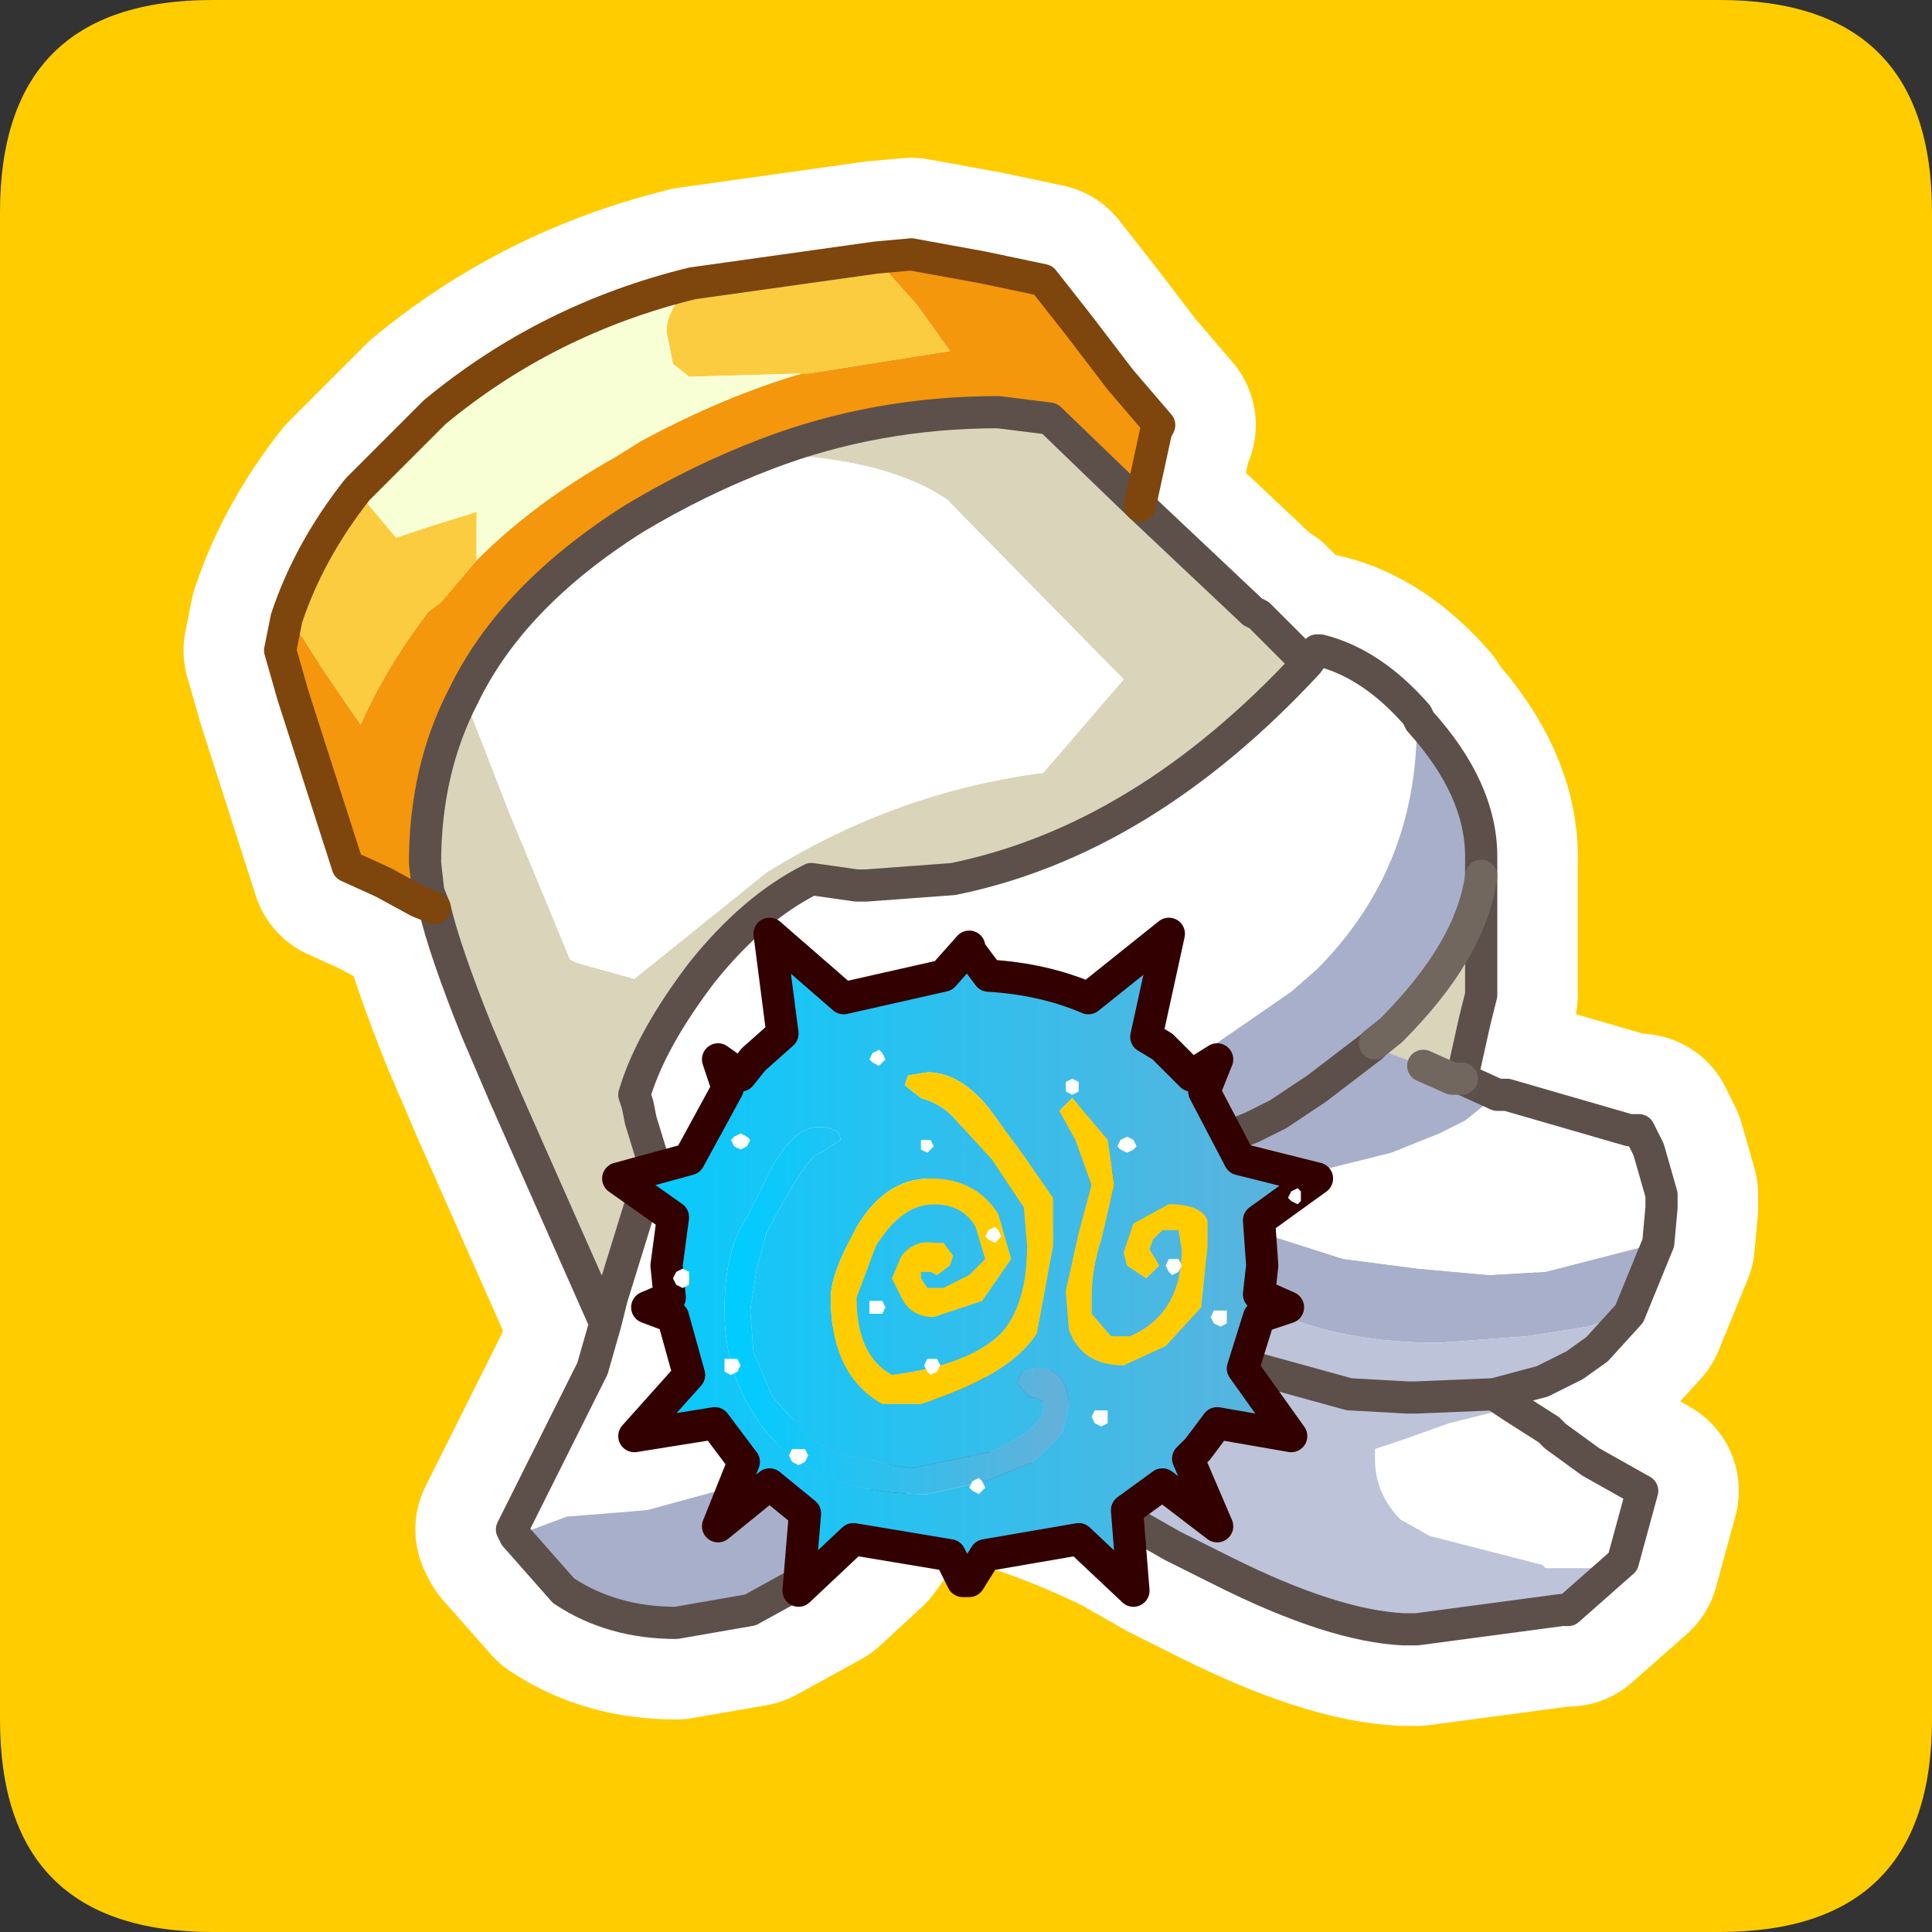 <?xml version="1.0" encoding="UTF-8" standalone="no"?>
<svg xmlns:ffdec="https://www.free-decompiler.com/flash" xmlns:xlink="http://www.w3.org/1999/xlink" ffdec:objectType="frame" height="30.0px" width="30.0px" xmlns="http://www.w3.org/2000/svg">
  <rect width="100%" height="100%" fill="#333333" stroke="none"/>
  <g transform="matrix(1.0, 0.0, 0.0, 1.0, 0.0, 0.0)">
    <use ffdec:characterId="1" height="30.0" transform="matrix(1.0, 0.0, 0.0, 1.0, 0.0, 0.0)" width="30.0" xlink:href="#shape0"/>
  </g>
  <defs>
    <g id="shape0" transform="matrix(1.0, 0.0, 0.0, 1.0, 0.0, 0.0)">
      <path d="M0.0 0.0 L30.0 0.0 30.0 30.0 0.0 30.0 0.0 0.0" fill="#33cc66" fill-opacity="0.0" fill-rule="evenodd" stroke="none"/>
      <path d="M0.0 26.7 L0.0 3.3 Q0.0 0.0 3.3 0.0 L26.7 0.0 Q30.0 0.0 30.0 3.3 L30.0 26.7 Q30.0 30.0 26.7 30.0 L3.3 30.0 Q0.0 30.0 0.0 26.7" fill="#ffcc00" fill-rule="evenodd" stroke="none"/>
      <path d="M17.7 7.85 L16.3 6.5 15.5 6.4 Q13.6 6.4 11.9 7.05 10.85 7.45 9.85 8.05 7.95 9.25 7.2 10.8 6.6 11.95 6.6 13.4 L6.65 13.85 6.75 14.1 6.5 14.0 5.95 13.7 5.4 13.45 4.55 10.8 4.35 10.1 4.45 9.6 4.7 9.9 5.05 10.45 5.6 11.25 Q6.0 10.35 6.65 9.5 L6.85 9.35 7.4 8.7 Q8.3 7.8 9.55 7.1 L9.95 6.85 Q11.25 6.15 12.45 5.8 L12.55 5.8 14.75 5.45 14.25 4.75 13.85 4.3 13.6 4.0 14.15 3.95 15.25 4.15 16.2 4.35 16.75 5.05 17.4 5.9 18.0 6.6 17.95 6.7 17.7 7.85" fill="#f4970c" fill-rule="evenodd" stroke="none"/>
      <path d="M11.9 7.05 Q13.6 6.4 15.5 6.4 L16.3 6.5 17.7 7.85 19.45 9.5 19.55 9.55 20.3 10.3 Q17.75 13.05 14.8 13.65 L13.45 13.75 13.3 13.75 12.6 13.65 Q11.7 14.1 10.9 15.1 10.1 16.15 9.85 17.0 L9.9 17.15 9.95 17.4 10.15 18.05 9.5 20.15 9.4 20.55 7.85 17.05 7.4 16.0 Q6.9 14.75 6.75 14.1 L6.65 13.85 6.6 13.4 Q6.6 11.95 7.2 10.8 L7.9 12.6 8.85 14.9 8.95 14.95 9.85 15.2 11.9 13.55 Q13.9 12.3 16.2 12.0 L17.45 10.55 14.7 7.75 14.45 7.6 Q13.5 7.1 11.9 7.05 M22.7 16.75 L22.55 16.75 22.1 16.55 21.3 16.25 21.35 16.2 21.6 16.0 Q22.85 14.75 23.0 13.6 L23.0 15.45 22.9 15.85 22.7 16.75" fill="#dad4ba" fill-rule="evenodd" stroke="none"/>
      <path d="M13.6 4.0 L13.85 4.3 14.25 4.75 14.75 5.45 12.55 5.8 12.45 5.8 10.7 5.85 10.45 5.65 10.35 5.15 Q10.35 4.8 10.75 4.4 L13.6 4.0 M7.4 8.7 L6.85 9.35 6.65 9.5 Q6.0 10.35 5.6 11.25 L5.05 10.45 4.7 9.9 4.45 9.6 Q4.8 8.55 5.55 7.6 L5.65 7.75 6.15 8.35 6.75 8.15 7.4 7.95 7.4 8.7" fill="#fbcc40" fill-rule="evenodd" stroke="none"/>
      <path d="M12.45 5.8 Q11.25 6.15 9.95 6.85 L9.55 7.1 Q8.3 7.8 7.4 8.7 L7.4 7.95 6.75 8.15 6.15 8.35 5.65 7.75 5.55 7.6 6.75 6.4 Q8.5 4.95 10.75 4.4 10.35 4.8 10.35 5.15 L10.45 5.65 10.7 5.85 12.45 5.8" fill="#f9ffd4" fill-rule="evenodd" stroke="none"/>
      <path d="M7.2 10.8 Q7.95 9.25 9.85 8.05 10.85 7.45 11.9 7.05 13.5 7.1 14.45 7.6 L14.7 7.75 17.45 10.55 16.2 12.0 Q13.9 12.3 11.9 13.55 L9.85 15.2 8.95 14.95 8.85 14.9 7.9 12.6 7.2 10.8 M9.4 20.55 L9.5 20.15 10.15 18.05 9.95 17.4 9.9 17.15 9.85 17.0 Q10.1 16.15 10.9 15.1 11.7 14.1 12.6 13.65 L13.3 13.75 13.45 13.75 14.8 13.65 Q17.75 13.05 20.3 10.3 L20.45 10.1 20.5 10.1 Q21.3 10.3 22.0 11.1 L22.0 11.25 Q22.0 13.5 20.45 15.05 L20.05 15.4 18.6 16.4 Q17.0 17.2 15.4 17.45 L14.1 17.55 13.9 17.8 13.9 18.0 14.75 18.15 Q14.35 18.4 13.7 18.8 L13.15 19.2 Q13.1 20.3 12.7 21.25 12.2 22.6 11.2 23.15 L11.15 23.15 10.05 23.45 8.8 23.55 8.0 23.85 7.95 23.75 9.2 21.25 9.4 20.55 M25.75 19.3 L24.0 19.75 23.15 19.8 23.1 19.8 22.0 19.7 20.85 19.55 19.6 19.15 19.5 19.05 19.25 18.75 Q19.5 18.55 19.7 18.45 L19.95 18.3 20.2 18.25 21.6 17.9 22.35 17.6 22.75 17.4 23.25 17.0 23.4 17.0 25.3 17.55 25.45 17.55 25.6 17.85 25.8 18.55 25.8 18.75 25.75 19.3 M23.5 21.85 L24.05 22.2 24.15 22.3 24.7 22.7 25.5 23.15 25.2 24.25 24.8 24.35 24.5 24.35 24.25 24.35 24.0 24.35 23.95 24.3 22.2 23.85 21.75 23.6 Q21.35 23.2 21.35 22.65 L21.35 22.5 21.8 22.35 22.5 22.1 23.5 21.85" fill="#ffffff" fill-rule="evenodd" stroke="none"/>
      <path d="M8.0 23.85 L8.8 23.55 10.05 23.45 11.15 23.15 11.2 23.15 Q12.2 22.6 12.7 21.25 13.1 20.3 13.15 19.2 L13.7 18.8 Q14.35 18.4 14.75 18.15 L13.9 18.0 13.9 17.8 14.1 17.55 15.4 17.45 Q17.0 17.2 18.6 16.4 L20.05 15.4 20.45 15.05 Q22.0 13.5 22.0 11.25 L22.0 11.1 22.05 11.2 Q23.0 12.25 23.0 13.3 L23.0 13.6 Q22.85 14.75 21.6 16.0 L21.35 16.2 21.3 16.25 22.1 16.55 22.55 16.75 22.7 16.75 23.25 17.0 22.75 17.4 22.35 17.6 21.6 17.9 20.2 18.25 19.95 18.3 19.7 18.45 Q19.5 18.55 19.25 18.75 L19.5 19.05 19.6 19.15 20.85 19.55 22.0 19.7 23.1 19.8 23.15 19.8 24.0 19.75 25.75 19.3 25.3 20.4 24.65 20.6 23.7 20.75 22.35 20.85 Q20.8 20.85 19.75 20.35 L18.65 19.65 17.65 19.4 17.3 19.35 16.05 19.0 15.9 19.0 13.85 21.45 Q13.65 22.9 12.65 24.45 L11.65 25.0 10.5 25.2 Q9.5 25.2 8.75 24.7 L8.0 23.85 M17.3 18.4 L19.45 17.5 19.85 17.3 20.45 16.9 21.3 16.25 20.45 16.9 19.85 17.3 19.45 17.5 17.3 18.4" fill="#a8afcb" fill-rule="evenodd" stroke="none"/>
      <path d="M12.65 24.45 Q13.65 22.9 13.85 21.45 L15.9 19.0 16.05 19.0 17.3 19.35 17.65 19.4 18.65 19.65 19.75 20.35 Q20.8 20.85 22.35 20.85 L23.7 20.75 24.65 20.6 25.3 20.4 24.8 20.95 24.45 21.2 23.95 21.45 23.2 21.65 23.5 21.85 22.5 22.1 21.8 22.35 21.35 22.5 21.35 22.65 Q21.35 23.2 21.75 23.6 L22.2 23.85 23.95 24.3 24.0 24.35 24.25 24.35 24.5 24.35 24.8 24.35 25.2 24.25 24.35 25.0 24.25 25.0 22.0 25.3 21.8 25.3 Q20.7 25.25 19.0 24.4 L18.2 24.0 17.5 23.6 Q15.65 22.7 14.4 22.65 L14.2 22.6 13.3 23.85 12.65 24.45 M16.6 21.5 L15.45 21.6 14.75 21.8 14.35 22.4 14.2 22.6 14.35 22.4 14.75 21.8 15.45 21.6 16.6 21.5 M23.2 21.65 L22.0 21.7 21.85 21.7 20.95 21.65 19.5 21.25 20.95 21.65 21.85 21.7 22.0 21.7 23.2 21.65" fill="#bdc3d9" fill-rule="evenodd" stroke="none"/>
      <path d="M11.9 7.05 Q13.6 6.4 15.5 6.4 L16.3 6.5 17.7 7.85 17.95 6.7 18.0 6.6 17.4 5.9 16.75 5.05 16.2 4.35 15.25 4.15 14.15 3.95 13.6 4.0 10.75 4.4 Q8.5 4.95 6.75 6.4 L5.55 7.6 Q4.8 8.55 4.45 9.6 L4.35 10.1 4.55 10.8 5.4 13.45 5.95 13.7 6.5 14.0 6.75 14.1 6.65 13.85 6.6 13.4 Q6.6 11.95 7.2 10.8 7.95 9.25 9.85 8.05 10.85 7.45 11.9 7.05 M20.3 10.3 Q17.75 13.05 14.8 13.65 L13.45 13.75 13.3 13.75 12.6 13.65 Q11.7 14.1 10.9 15.1 10.1 16.15 9.85 17.0 L9.9 17.15 9.95 17.4 10.15 18.05 9.5 20.15 9.4 20.55 9.2 21.25 7.95 23.75 8.0 23.85 8.75 24.7 Q9.5 25.2 10.5 25.2 L11.65 25.0 12.65 24.45 13.3 23.85 14.2 22.6 14.35 22.4 14.75 21.8 15.45 21.6 16.6 21.5 M22.0 11.1 Q21.3 10.3 20.5 10.1 L20.45 10.1 20.3 10.3 19.55 9.55 19.45 9.5 17.7 7.85 M9.4 20.55 L7.85 17.05 7.4 16.0 Q6.9 14.75 6.75 14.1 M21.3 16.25 L20.45 16.9 19.85 17.3 19.45 17.5 17.3 18.4 M25.3 20.4 L25.75 19.3 25.8 18.75 25.8 18.55 25.6 17.85 25.45 17.55 25.3 17.55 23.4 17.0 23.25 17.0 22.7 16.75 22.55 16.75 22.1 16.55 M21.35 16.2 L21.6 16.0 Q22.85 14.75 23.0 13.6 L23.0 13.3 Q23.0 12.25 22.05 11.2 L22.0 11.1 M25.2 24.25 L24.35 25.0 24.25 25.0 22.0 25.3 21.8 25.3 Q20.7 25.25 19.0 24.4 L18.2 24.0 17.5 23.6 Q15.65 22.7 14.4 22.65 L14.2 22.6 M23.0 13.6 L23.0 15.45 22.9 15.85 22.7 16.75 M25.3 20.4 L24.8 20.95 24.45 21.2 23.95 21.45 23.2 21.65 23.5 21.85 24.05 22.2 24.15 22.3 24.7 22.7 25.5 23.15 25.2 24.25 M19.5 21.25 L20.95 21.65 21.85 21.7 22.0 21.7 23.2 21.65" fill="none" stroke="#ffffff" stroke-linecap="round" stroke-linejoin="round" stroke-width="3.0"/>
      <path d="M17.7 7.85 L16.3 6.5 15.5 6.4 Q13.6 6.4 11.9 7.05 10.85 7.45 9.85 8.05 7.95 9.25 7.2 10.8 6.6 11.95 6.6 13.4 L6.65 13.85 6.75 14.1 6.5 14.0 5.95 13.7 5.4 13.45 4.55 10.8 4.35 10.1 4.45 9.6 4.7 9.9 5.05 10.45 5.6 11.25 Q6.0 10.35 6.65 9.5 L6.85 9.35 7.4 8.7 Q8.3 7.8 9.55 7.1 L9.95 6.85 Q11.25 6.15 12.45 5.8 L12.55 5.8 14.75 5.45 14.25 4.75 13.85 4.3 13.6 4.0 14.15 3.95 15.25 4.15 16.2 4.35 16.75 5.05 17.4 5.9 18.0 6.6 17.95 6.7 17.7 7.85" fill="#f4970c" fill-rule="evenodd" stroke="none"/>
      <path d="M11.9 7.05 Q13.6 6.4 15.5 6.4 L16.3 6.5 17.7 7.85 19.45 9.5 19.55 9.55 20.3 10.3 Q17.75 13.05 14.8 13.65 L13.45 13.75 13.3 13.75 12.6 13.65 Q11.7 14.1 10.9 15.1 10.1 16.15 9.85 17.0 L9.9 17.15 9.95 17.4 10.15 18.05 9.5 20.15 9.4 20.55 7.85 17.05 7.4 16.0 Q6.9 14.75 6.75 14.1 L6.65 13.85 6.6 13.4 Q6.6 11.95 7.2 10.8 L7.9 12.6 8.85 14.9 8.95 14.95 9.85 15.2 11.9 13.55 Q13.9 12.3 16.2 12.0 L17.45 10.55 14.7 7.75 14.45 7.6 Q13.5 7.1 11.9 7.05 M22.7 16.75 L22.55 16.75 22.1 16.55 21.3 16.25 21.35 16.2 21.6 16.0 Q22.85 14.75 23.0 13.6 L23.0 15.45 22.9 15.85 22.7 16.75" fill="#dad4ba" fill-rule="evenodd" stroke="none"/>
      <path d="M13.6 4.0 L13.85 4.3 14.25 4.75 14.75 5.45 12.55 5.8 12.45 5.8 10.7 5.85 10.45 5.65 10.35 5.15 Q10.35 4.8 10.75 4.4 L13.6 4.0 M7.4 8.7 L6.85 9.35 6.65 9.5 Q6.0 10.35 5.6 11.25 L5.05 10.45 4.7 9.9 4.45 9.6 Q4.8 8.55 5.55 7.6 L5.65 7.75 6.15 8.35 6.75 8.15 7.4 7.95 7.4 8.7" fill="#fbcc40" fill-rule="evenodd" stroke="none"/>
      <path d="M12.45 5.8 Q11.25 6.15 9.95 6.85 L9.55 7.1 Q8.3 7.8 7.4 8.7 L7.4 7.95 6.75 8.15 6.15 8.35 5.65 7.75 5.55 7.6 6.75 6.4 Q8.5 4.95 10.75 4.4 10.35 4.8 10.35 5.15 L10.45 5.65 10.7 5.85 12.45 5.8" fill="#f9ffd4" fill-rule="evenodd" stroke="none"/>
      <path d="M7.2 10.8 Q7.95 9.25 9.85 8.05 10.85 7.45 11.9 7.05 13.5 7.1 14.45 7.6 L14.7 7.75 17.45 10.55 16.2 12.0 Q13.9 12.3 11.9 13.55 L9.85 15.2 8.95 14.95 8.85 14.9 7.9 12.6 7.2 10.8 M9.4 20.55 L9.5 20.15 10.15 18.05 9.95 17.4 9.9 17.15 9.85 17.0 Q10.1 16.15 10.9 15.1 11.7 14.1 12.6 13.65 L13.3 13.75 13.45 13.75 14.8 13.65 Q17.75 13.05 20.3 10.3 L20.45 10.1 20.5 10.1 Q21.3 10.3 22.0 11.1 L22.0 11.25 Q22.0 13.5 20.45 15.05 L20.05 15.4 18.6 16.4 Q17.0 17.2 15.4 17.45 L14.1 17.55 13.9 17.8 13.9 18.0 14.75 18.15 Q14.35 18.4 13.7 18.8 L13.15 19.2 Q13.1 20.3 12.7 21.25 12.2 22.6 11.2 23.15 L11.15 23.15 10.05 23.45 8.8 23.55 8.0 23.85 7.95 23.75 9.2 21.25 9.4 20.55 M25.75 19.3 L24.0 19.75 23.15 19.8 23.1 19.8 22.0 19.7 20.85 19.55 19.6 19.15 19.5 19.05 19.25 18.75 Q19.5 18.55 19.7 18.45 L19.95 18.3 20.2 18.25 21.6 17.9 22.35 17.6 22.75 17.4 23.25 17.0 23.4 17.0 25.3 17.55 25.45 17.55 25.6 17.85 25.8 18.55 25.8 18.75 25.75 19.3 M23.5 21.85 L24.05 22.2 24.15 22.3 24.7 22.7 25.5 23.15 25.2 24.25 24.8 24.35 24.5 24.35 24.25 24.35 24.0 24.35 23.95 24.3 22.2 23.85 21.75 23.6 Q21.35 23.2 21.35 22.65 L21.35 22.5 21.8 22.35 22.5 22.1 23.5 21.85" fill="#ffffff" fill-rule="evenodd" stroke="none"/>
      <path d="M8.0 23.85 L8.8 23.55 10.05 23.45 11.15 23.15 11.2 23.15 Q12.2 22.6 12.7 21.25 13.1 20.3 13.15 19.2 L13.7 18.8 Q14.35 18.4 14.75 18.15 L13.9 18.0 13.9 17.8 14.1 17.55 15.4 17.45 Q17.0 17.2 18.6 16.4 L20.05 15.4 20.45 15.05 Q22.0 13.5 22.0 11.25 L22.0 11.1 22.05 11.2 Q23.0 12.25 23.0 13.3 L23.0 13.6 Q22.85 14.75 21.6 16.0 L21.35 16.2 21.3 16.25 22.1 16.55 22.55 16.75 22.7 16.75 23.25 17.0 22.75 17.4 22.35 17.6 21.6 17.9 20.2 18.25 19.95 18.3 19.7 18.45 Q19.5 18.55 19.25 18.75 L19.5 19.05 19.6 19.15 20.85 19.55 22.0 19.7 23.1 19.8 23.15 19.8 24.0 19.75 25.75 19.3 25.3 20.4 24.65 20.6 23.7 20.75 22.35 20.85 Q20.8 20.85 19.75 20.35 L18.65 19.65 17.65 19.4 17.3 19.35 16.05 19.0 15.9 19.0 13.85 21.45 Q13.65 22.9 12.65 24.45 L11.65 25.0 10.5 25.2 Q9.5 25.2 8.75 24.7 L8.0 23.85 M17.3 18.4 L19.45 17.5 19.85 17.3 20.45 16.9 21.3 16.25 20.45 16.9 19.85 17.3 19.45 17.5 17.3 18.4" fill="#a8afcb" fill-rule="evenodd" stroke="none"/>
      <path d="M12.65 24.45 Q13.65 22.9 13.85 21.45 L15.9 19.0 16.05 19.0 17.3 19.35 17.65 19.4 18.65 19.65 19.75 20.35 Q20.8 20.85 22.35 20.85 L23.7 20.75 24.65 20.6 25.3 20.4 24.8 20.95 24.45 21.2 23.95 21.45 23.2 21.65 23.5 21.85 22.5 22.1 21.8 22.35 21.35 22.5 21.35 22.65 Q21.35 23.2 21.75 23.6 L22.2 23.85 23.95 24.3 24.0 24.35 24.25 24.35 24.5 24.35 24.8 24.35 25.2 24.25 24.35 25.0 24.25 25.0 22.0 25.3 21.8 25.3 Q20.7 25.25 19.0 24.4 L18.2 24.0 17.5 23.6 Q15.65 22.7 14.4 22.65 L14.2 22.6 13.3 23.85 12.65 24.45 M16.6 21.5 L15.45 21.6 14.75 21.8 14.35 22.4 14.2 22.6 14.35 22.4 14.75 21.8 15.45 21.6 16.6 21.5 M23.2 21.65 L22.0 21.7 21.85 21.7 20.95 21.65 19.5 21.25 20.95 21.65 21.85 21.7 22.0 21.7 23.2 21.65" fill="#bdc3d9" fill-rule="evenodd" stroke="none"/>
      <path d="M11.9 7.05 Q13.6 6.4 15.5 6.4 L16.3 6.5 17.7 7.85 19.45 9.5 19.55 9.55 20.3 10.3 Q17.75 13.05 14.8 13.65 L13.45 13.75 13.3 13.75 12.6 13.65 Q11.7 14.1 10.9 15.1 10.1 16.15 9.85 17.0 L9.9 17.15 9.95 17.4 10.15 18.05 9.5 20.15 9.4 20.55 9.2 21.25 7.95 23.75 8.0 23.85 8.75 24.7 Q9.5 25.2 10.5 25.2 L11.65 25.0 12.65 24.45 13.3 23.85 14.2 22.6 14.35 22.4 14.75 21.8 15.45 21.6 16.6 21.5 M6.75 14.1 L6.65 13.85 6.6 13.4 Q6.6 11.95 7.2 10.8 7.95 9.25 9.85 8.05 10.85 7.45 11.9 7.05 M22.0 11.1 Q21.3 10.3 20.5 10.1 L20.45 10.1 20.3 10.3 M9.4 20.55 L7.85 17.05 7.4 16.0 Q6.9 14.75 6.75 14.1 M21.3 16.25 L20.45 16.9 19.85 17.3 19.45 17.5 17.3 18.4 M25.3 20.4 L25.75 19.3 25.8 18.75 25.8 18.55 25.6 17.85 25.45 17.55 25.3 17.55 23.4 17.0 23.25 17.0 22.7 16.75 22.9 15.85 23.0 15.45 23.0 13.6 23.0 13.3 Q23.0 12.25 22.05 11.2 L22.0 11.1 M25.2 24.25 L24.35 25.0 24.25 25.0 22.0 25.3 21.8 25.3 Q20.7 25.25 19.0 24.4 L18.2 24.0 17.5 23.6 Q15.65 22.7 14.4 22.65 L14.2 22.6 M25.3 20.4 L24.8 20.95 24.45 21.2 23.95 21.45 23.2 21.65 23.5 21.85 24.05 22.2 24.15 22.3 24.7 22.7 25.5 23.15 25.2 24.25 M19.5 21.25 L20.95 21.65 21.85 21.7 22.0 21.7 23.2 21.65" fill="none" stroke="#5d504a" stroke-linecap="round" stroke-linejoin="round" stroke-width="0.5"/>
      <path d="M17.7 7.85 L17.95 6.7 18.0 6.6 17.4 5.9 16.75 5.05 16.2 4.35 15.25 4.15 14.15 3.95 13.6 4.0 10.75 4.4 Q8.5 4.95 6.75 6.4 L5.55 7.6 Q4.8 8.55 4.45 9.6 L4.35 10.1 4.55 10.8 5.4 13.45 5.95 13.7 6.5 14.0 6.75 14.1" fill="none" stroke="#7e450d" stroke-linecap="round" stroke-linejoin="round" stroke-width="0.5"/>
      <path d="M22.7 16.75 L22.55 16.75 22.1 16.55 M21.35 16.2 L21.6 16.0 Q22.85 14.75 23.0 13.6" fill="none" stroke="#72675e" stroke-linecap="round" stroke-linejoin="round" stroke-width="0.5"/>
      <path d="M15.05 14.75 L15.35 15.15 Q16.2 15.2 16.9 15.5 L18.15 14.5 17.8 16.1 18.05 16.25 18.25 16.45 18.5 16.7 18.9 16.45 18.7 16.95 19.25 18.0 20.45 18.3 19.55 18.95 19.6 19.65 19.55 20.1 20.0 20.3 19.55 20.45 19.3 21.25 20.05 22.3 18.9 22.1 18.6 22.5 18.45 22.65 18.9 23.7 18.05 23.05 17.5 23.45 17.6 24.7 16.75 23.9 15.3 24.15 15.05 24.55 14.95 24.55 14.75 24.15 13.25 23.9 12.4 24.7 12.5 23.5 11.95 23.05 11.15 23.7 11.55 22.7 11.1 22.1 9.85 22.3 10.7 21.35 10.45 20.45 10.05 20.3 10.4 20.15 10.35 19.65 10.45 18.9 9.6 18.3 10.7 18.0 11.3 16.9 11.15 16.45 11.5 16.7 11.7 16.45 12.15 16.05 11.95 14.5 13.1 15.5 14.65 15.15 15.05 14.7 15.05 14.75 M15.9 17.95 L15.35 17.2 Q14.9 16.65 14.4 16.65 L14.1 16.7 14.05 16.85 14.3 17.05 Q14.65 17.15 14.85 17.4 L15.4 18.0 15.9 18.75 15.95 19.35 Q15.95 20.25 15.55 20.7 15.05 21.2 13.85 21.35 13.3 21.05 13.3 20.15 L13.6 19.35 Q14.0 18.7 14.5 18.7 14.95 18.7 15.15 19.05 L15.3 19.55 15.05 19.8 14.65 20.0 14.4 20.0 14.3 19.85 14.3 19.75 14.45 19.75 14.55 19.8 14.75 19.65 14.8 19.5 14.65 19.3 14.5 19.3 Q14.2 19.25 14.0 19.5 L13.85 19.85 14.0 20.15 Q14.15 20.45 14.5 20.45 L15.25 20.2 15.7 19.55 15.5 18.85 Q15.15 18.3 14.45 18.3 13.7 18.3 13.25 19.15 12.9 19.8 12.9 20.15 12.9 21.35 13.7 21.8 L14.3 21.8 Q15.7 21.35 16.1 20.7 L16.35 19.35 16.35 18.6 15.9 17.95 M16.45 17.25 L16.7 17.7 16.95 18.4 16.75 19.15 16.55 20.05 16.6 20.65 Q16.8 21.2 17.45 21.2 L18.1 20.9 18.65 20.3 18.75 19.35 18.75 18.95 Q18.65 18.7 18.15 18.7 L17.6 19.0 17.45 19.45 17.5 19.65 17.8 19.85 18.0 19.65 17.85 19.4 17.9 19.25 18.05 19.1 18.3 19.1 18.35 19.4 Q18.35 20.4 17.55 20.75 L17.25 20.75 16.95 20.4 16.95 20.15 Q16.95 19.7 17.1 19.25 L17.3 18.4 17.2 17.7 16.65 17.05 16.45 17.25 M12.75 17.9 L13.05 17.7 Q13.05 17.5 12.7 17.5 12.35 17.5 12.0 18.1 L11.6 18.9 Q11.25 19.4 11.25 20.35 11.25 21.25 11.7 21.95 12.45 23.2 14.4 23.2 L15.3 23.0 16.05 22.7 16.5 22.25 16.6 21.8 Q16.55 21.25 16.15 21.25 15.8 21.25 15.8 21.5 L16.0 21.7 Q16.2 21.7 16.2 21.85 16.2 22.2 15.35 22.55 L14.15 22.8 13.85 22.75 13.45 22.65 13.05 22.6 12.6 22.35 12.0 21.7 11.7 21.0 11.65 20.35 11.75 19.7 11.9 19.15 Q12.55 17.9 12.75 17.9" fill="url(#gradient0)" fill-rule="evenodd" stroke="none"/>
      <path d="M16.45 17.25 L16.65 17.05 17.2 17.7 17.3 18.4 17.1 19.25 Q16.95 19.7 16.95 20.15 L16.95 20.4 17.25 20.75 17.55 20.75 Q18.35 20.4 18.35 19.4 L18.3 19.1 18.05 19.1 17.9 19.25 17.85 19.4 18.0 19.65 17.8 19.85 17.5 19.65 17.45 19.45 17.6 19.0 18.15 18.7 Q18.65 18.7 18.75 18.95 L18.75 19.35 18.65 20.3 18.1 20.9 17.45 21.2 Q16.8 21.2 16.6 20.65 L16.55 20.05 16.75 19.15 16.95 18.4 16.7 17.7 16.45 17.25 M15.9 17.95 L16.35 18.6 16.35 19.35 16.1 20.7 Q15.7 21.35 14.3 21.8 L13.7 21.8 Q12.9 21.35 12.9 20.15 12.9 19.8 13.25 19.15 13.7 18.3 14.45 18.3 15.15 18.3 15.5 18.85 L15.7 19.55 15.25 20.2 14.5 20.45 Q14.15 20.45 14.0 20.15 L13.85 19.85 14.0 19.5 Q14.2 19.25 14.5 19.3 L14.65 19.3 14.8 19.5 14.75 19.65 14.55 19.8 14.45 19.75 14.3 19.75 14.3 19.85 14.4 20.0 14.65 20.0 15.05 19.8 15.3 19.55 15.15 19.05 Q14.95 18.7 14.5 18.7 14.0 18.7 13.6 19.35 L13.3 20.15 Q13.3 21.05 13.85 21.35 15.05 21.2 15.55 20.7 15.95 20.25 15.95 19.35 L15.9 18.75 15.4 18.0 14.85 17.4 Q14.65 17.15 14.3 17.05 L14.05 16.85 14.1 16.7 14.4 16.65 Q14.9 16.65 15.35 17.2 L15.9 17.95" fill="#ffcc00" fill-rule="evenodd" stroke="none"/>
      <path d="M12.75 17.9 Q12.55 17.9 11.9 19.15 L11.75 19.7 11.65 20.35 11.7 21.0 12.0 21.7 12.6 22.35 13.05 22.6 13.45 22.65 13.85 22.75 14.15 22.8 15.35 22.55 Q16.2 22.2 16.2 21.85 16.2 21.7 16.0 21.7 L15.8 21.5 Q15.8 21.25 16.15 21.25 16.55 21.25 16.6 21.8 L16.5 22.25 16.05 22.7 15.3 23.0 14.4 23.2 Q12.45 23.2 11.7 21.95 11.25 21.25 11.25 20.35 11.25 19.4 11.6 18.9 L12.0 18.1 Q12.35 17.5 12.7 17.5 13.05 17.5 13.05 17.7 L12.75 17.9" fill="url(#gradient1)" fill-rule="evenodd" stroke="none"/>
      <path d="M15.05 14.75 L15.05 14.7 14.65 15.15 13.1 15.5 11.95 14.5 12.15 16.05 11.7 16.45 11.5 16.7 11.15 16.45 11.3 16.9 10.7 18.0 9.6 18.3 10.45 18.9 10.35 19.65 10.4 20.15 10.05 20.3 10.45 20.45 10.7 21.35 9.85 22.3 11.1 22.1 11.55 22.7 11.15 23.7 11.95 23.05 12.5 23.5 12.4 24.7 13.25 23.9 14.75 24.15 14.95 24.55 15.05 24.55 15.3 24.15 16.75 23.9 17.6 24.7 17.5 23.45 18.05 23.05 18.9 23.7 18.45 22.65 18.6 22.5 18.9 22.1 20.05 22.3 19.3 21.25 19.55 20.45 20.0 20.3 19.55 20.1 19.6 19.65 19.55 18.95 20.45 18.3 19.25 18.0 18.7 16.95 18.9 16.45 18.5 16.7 18.25 16.45 18.05 16.25 17.8 16.1 18.15 14.5 16.9 15.5 Q16.2 15.2 15.35 15.15 L15.05 14.75 Z" fill="none" stroke="#330000" stroke-linecap="round" stroke-linejoin="round" stroke-width="0.5"/>
      <path d="M17.0 21.9 L17.1 21.9 17.2 21.9 17.2 22.0 17.2 22.1 17.1 22.15 17.0 22.1 16.95 22.0 17.0 21.9 M12.5 22.7 L12.4 22.75 12.3 22.7 12.25 22.6 12.3 22.5 12.4 22.5 12.5 22.5 12.55 22.6 12.5 22.7 M15.05 23.1 L15.1 23.0 15.2 22.95 15.25 23.0 15.3 23.1 15.2 23.2 15.1 23.15 15.05 23.1 M14.45 21.35 L14.4 21.3 14.35 21.2 14.4 21.1 14.55 21.1 14.6 21.2 14.55 21.3 14.45 21.35 M13.6 20.2 L13.7 20.2 13.75 20.3 13.7 20.4 13.6 20.4 13.5 20.4 13.5 20.3 13.5 20.2 13.6 20.2 M11.25 21.2 L11.25 21.1 11.35 21.1 11.45 21.1 11.5 21.2 11.45 21.3 11.35 21.35 11.25 21.3 11.25 21.2 M10.45 19.85 L10.5 19.75 10.6 19.7 10.7 19.75 10.7 19.85 10.7 19.95 10.6 20.0 10.5 19.95 10.45 19.85 M11.5 17.85 L11.4 17.8 11.35 17.7 11.4 17.65 11.5 17.6 11.6 17.65 11.65 17.7 11.6 17.8 11.5 17.85 M14.3 17.7 L14.4 17.7 14.45 17.7 14.5 17.8 14.45 17.85 14.4 17.9 14.3 17.85 14.3 17.8 14.3 17.7 M13.65 16.55 L13.55 16.5 13.5 16.45 13.55 16.35 13.65 16.3 13.7 16.35 13.75 16.45 13.7 16.5 13.65 16.55 M18.8 20.45 L18.85 20.35 18.95 20.35 19.05 20.35 19.05 20.45 19.05 20.55 18.95 20.6 18.85 20.55 18.8 20.45 M18.2 19.8 L18.15 19.75 18.1 19.65 18.15 19.55 18.2 19.55 18.3 19.55 18.35 19.65 18.3 19.75 18.2 19.8 M20.05 18.5 L20.15 18.45 20.2 18.5 20.2 18.65 20.15 18.7 20.05 18.65 20.0 18.6 20.05 18.5 M15.5 19.25 L15.45 19.3 15.35 19.25 15.3 19.2 15.35 19.1 15.45 19.05 15.5 19.1 15.55 19.2 15.5 19.25 M17.6 17.85 L17.5 17.9 17.4 17.85 17.35 17.8 17.4 17.7 17.5 17.65 17.6 17.7 17.65 17.8 17.6 17.85 M16.65 16.75 L16.75 16.8 16.75 16.95 16.65 17.0 16.55 16.95 16.55 16.8 16.65 16.75" fill="#ffffff" fill-rule="evenodd" stroke="none"/>
    </g>
    <linearGradient gradientTransform="matrix(0.007, 0.0, 0.0, 0.006, 15.0, 19.6)" gradientUnits="userSpaceOnUse" id="gradient0" spreadMethod="reflect" x1="-819.2" x2="819.2">
      <stop offset="0.0" stop-color="#00ccff"/>
      <stop offset="1.0" stop-color="#62b1da"/>
    </linearGradient>
    <linearGradient gradientTransform="matrix(0.003, 0.0, 0.0, 0.004, 13.9, 20.35)" gradientUnits="userSpaceOnUse" id="gradient1" spreadMethod="reflect" x1="-819.2" x2="819.2">
      <stop offset="0.0" stop-color="#00ccff"/>
      <stop offset="1.0" stop-color="#62b1da"/>
    </linearGradient>
  </defs>
</svg>
